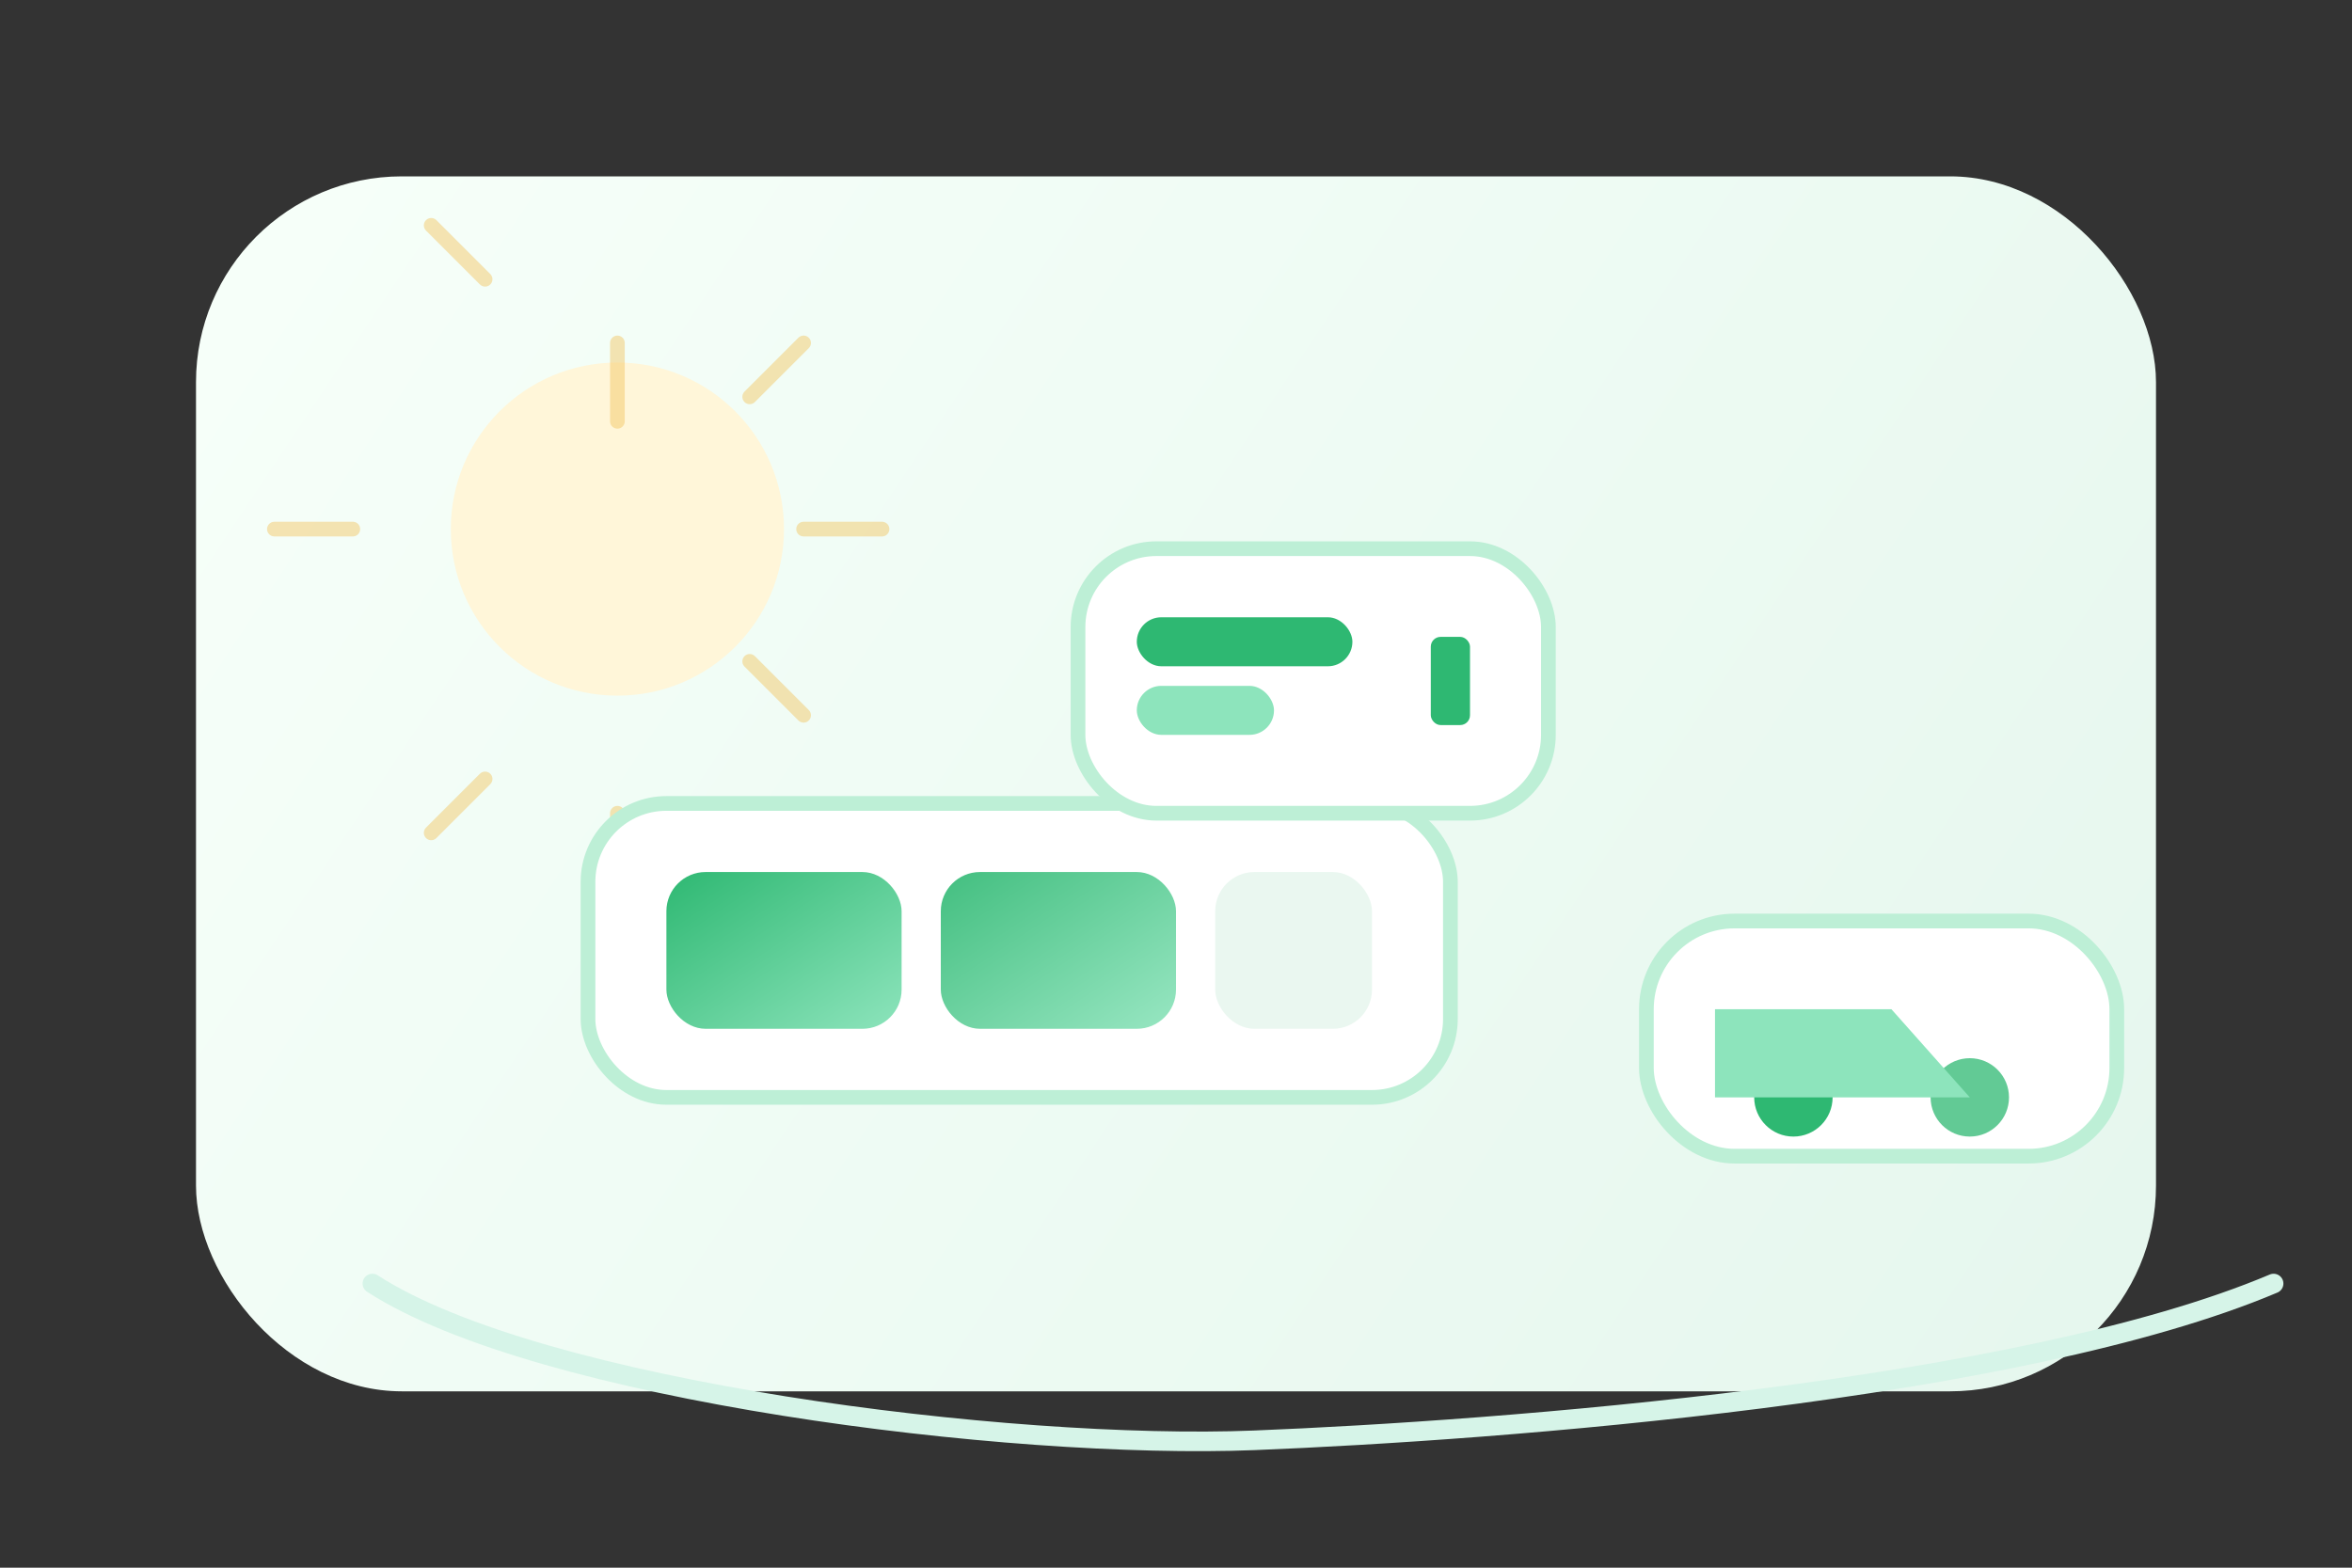 <svg width="480" height="320" viewBox="0 0 480 320" fill="none" xmlns="http://www.w3.org/2000/svg" role="img" aria-labelledby="title desc">
  <rect x="0" y="0" width="480" height="320" fill="#333333" stroke="none"/>
  <title id="title">Clean energy scene with sun, solar panels, battery and EV</title>
  <desc id="desc">Minimal geometric composition expressing solar generation, storage and e‑mobility using RenewG green palette.</desc>
  <defs>
    <linearGradient id="bg" x1="60" y1="40" x2="420" y2="280" gradientUnits="userSpaceOnUse">
      <stop offset="0" stop-color="#F6FFF9" />
      <stop offset="1" stop-color="#E6F7EE" />
    </linearGradient>
    <linearGradient id="accent" x1="0" y1="0" x2="1" y2="1">
      <stop offset="0" stop-color="#2EB872" />
      <stop offset="1" stop-color="#8DE4BC" />
    </linearGradient>
  </defs>

  <!-- soft card background -->
  <rect x="40" y="36" width="400" height="248" rx="42" fill="url(#bg)" />

  <!-- sun and subtle rays -->
  <circle cx="126" cy="108" r="34" fill="#FFF6D9" />
  <g stroke="#F2C35B" stroke-width="3" stroke-linecap="round" opacity=".45">
    <path d="M126 70v16M126 166v16M164 108h16M72 108H56" />
    <path d="M153 81l11-11M99 159l-11 11M153 135l11 11M99 57L88 46" />
  </g>

  <!-- solar array (three tiles) -->
  <g transform="translate(120 164)">
    <rect x="0" y="0" width="176" height="60" rx="16" fill="#FFFFFF" stroke="#BDEFD6" stroke-width="3" />
    <rect x="16" y="14" width="48" height="32" rx="8" fill="url(#accent)" />
    <rect x="72" y="14" width="48" height="32" rx="8" fill="url(#accent)" opacity=".9" />
    <rect x="128" y="14" width="32" height="32" rx="8" fill="#EAF7F0" />
  </g>

  <!-- battery pack -->
  <g transform="translate(220 112)">
    <rect x="0" y="0" width="96" height="54" rx="16" fill="#FFFFFF" stroke="#BDEFD6" stroke-width="3" />
    <rect x="12" y="14" width="44" height="10" rx="5" fill="#2EB872" />
    <rect x="12" y="28" width="28" height="10" rx="5" fill="#8DE4BC" />
    <rect x="72" y="18" width="8" height="18" rx="2" fill="#2EB872" />
  </g>

  <!-- EV capsule -->
  <g transform="translate(336 200)">
    <rect x="0" y="-12" width="96" height="48" rx="18" fill="#FFFFFF" stroke="#BDEFD6" stroke-width="3" />
    <circle cx="30" cy="24" r="8" fill="#2EB872" />
    <circle cx="66" cy="24" r="8" fill="#2EB872" opacity=".75" />
    <path d="M14 6h36l16 18H14z" fill="#8DE4BC" />
  </g>

  <!-- horizon line -->
  <path d="M76 262c34 22 130 34 180 32 50-2 156-10 208-32" stroke="#D6F4E8" stroke-width="4" stroke-linecap="round" />
</svg>
